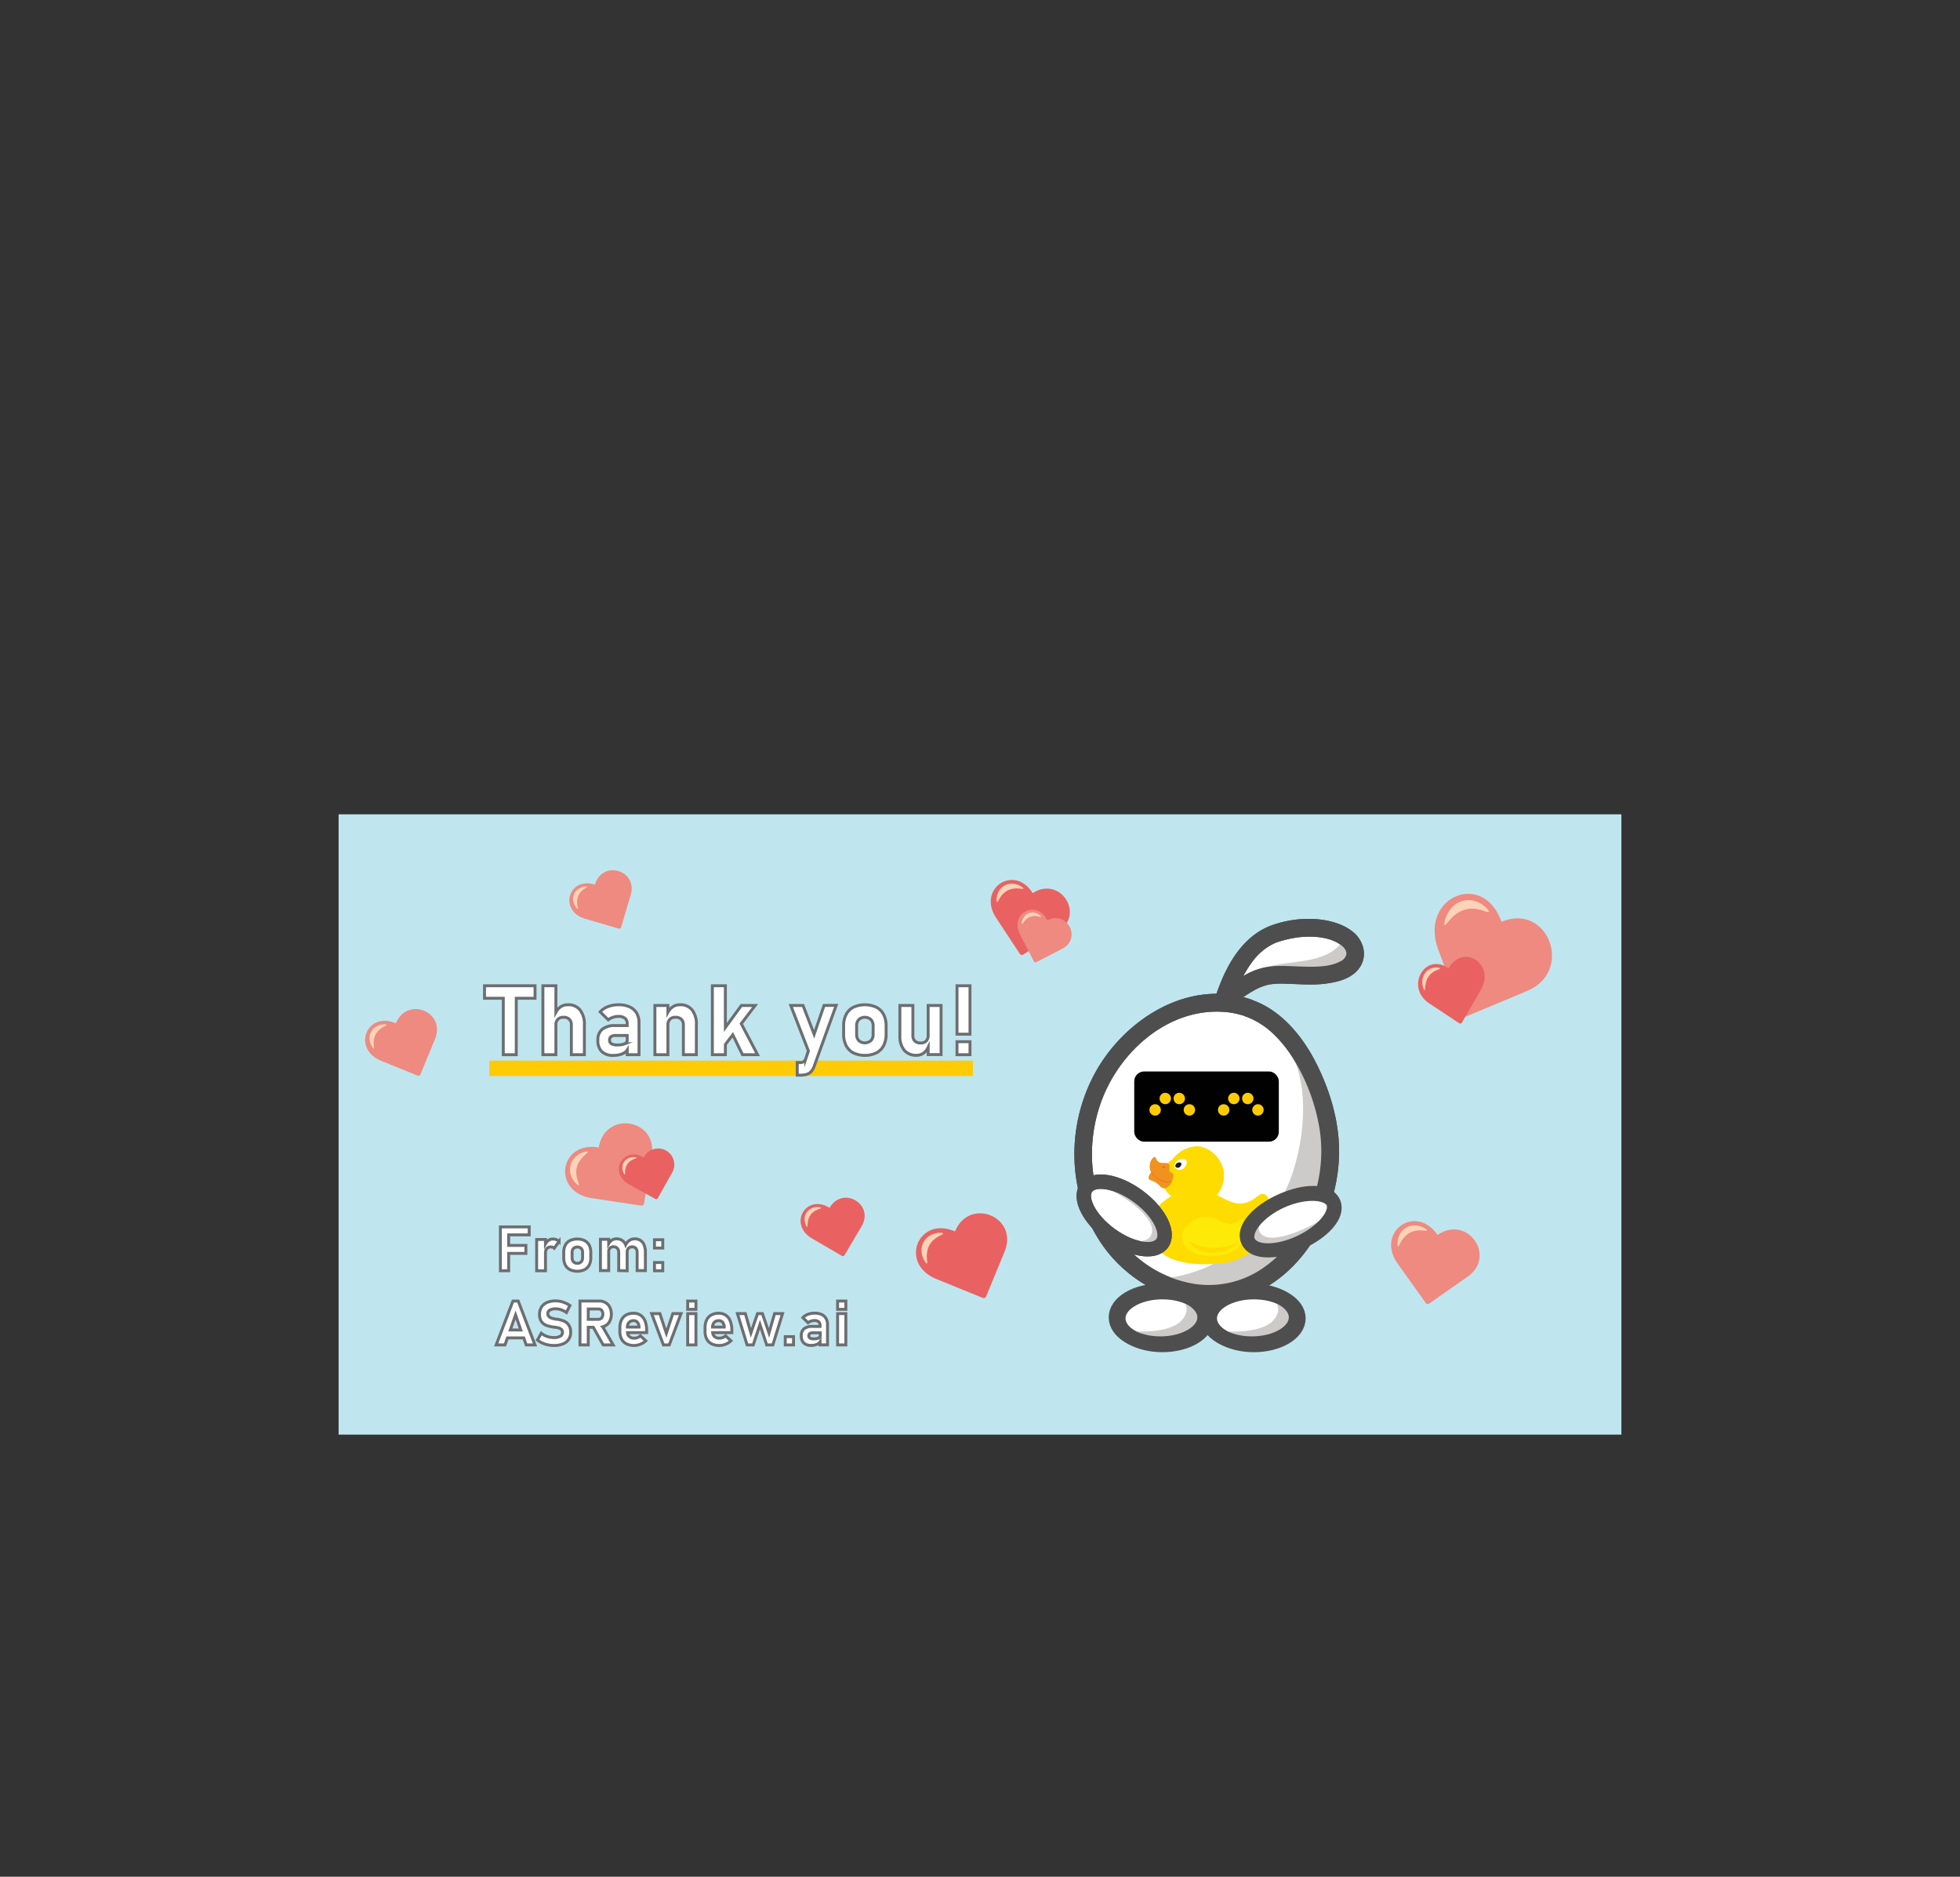 <svg id="laag_1_zet_je_ontwerp_hier_in_" data-name="laag 1 zet je ontwerp hier in!" xmlns="http://www.w3.org/2000/svg" viewBox="0 0 666.14 637.8"><rect x="0" y="0" width="666.14" height="637.8" fill="#333333" stroke="none"/><defs><style>.cls-1{fill:#bfe6ef;}.cls-15,.cls-17,.cls-2,.cls-3,.cls-6{fill:#fff;}.cls-2{stroke:#6d6e71;}.cls-15,.cls-16,.cls-17,.cls-18,.cls-2,.cls-6,.cls-7,.cls-8{stroke-miterlimit:10;}.cls-4{fill:#4f4e4e;}.cls-5{fill:#cccbca;}.cls-15,.cls-16,.cls-17,.cls-18,.cls-6,.cls-7{stroke:#4f4e4e;}.cls-6,.cls-7{stroke-width:5.04px;}.cls-16,.cls-18,.cls-7{fill:none;}.cls-8{fill:#010101;stroke:#010101;stroke-width:2.02px;}.cls-9{fill:#ffcc04;}.cls-10{fill:#fedc00;}.cls-11{fill:#fdeb07;}.cls-12{fill:#f19220;}.cls-13{fill:#e96924;}.cls-14{fill:#1d1d1b;}.cls-15,.cls-16{stroke-width:4.8px;}.cls-17,.cls-18{stroke-width:4.91px;}.cls-19{fill:#e96261;}.cls-20{fill:#fdd2b7;}.cls-21{fill:#ee8a80;}.cls-22{fill:#ffcb05;}</style></defs><g id="Laag_4" data-name="Laag 4"><g id="Laag_5" data-name="Laag 5"><rect class="cls-1" x="115.08" y="276.75" width="435.98" height="210.8"/></g><g id="Layer_5" data-name="Layer 5"><polygon class="cls-2" points="172.88 425.96 178.73 425.96 178.73 423.25 172.88 423.25 172.88 419.67 179.86 419.67 179.86 416.96 172.88 416.96 171.09 416.96 170.07 416.96 170.07 431.87 172.88 431.87 172.88 425.96"/><path class="cls-2" d="M185.39,425.85a2.3,2.3,0,0,1,.47-1.52,1.65,1.65,0,0,1,1.32-.55,2.39,2.39,0,0,1,.69.1,1.51,1.51,0,0,1,.5.31l1.64-2.28a2.57,2.57,0,0,0-.94-.62,3.29,3.29,0,0,0-1.2-.21,2.54,2.54,0,0,0-1.55.52,3.76,3.76,0,0,0-.93,1.13v-1.5h-3v10.64h3Z"/><path class="cls-2" d="M200.26,429.91a5.45,5.45,0,0,0,.53-2.49v-1.76a5.44,5.44,0,0,0-.53-2.48,3.72,3.72,0,0,0-1.57-1.57,6.11,6.11,0,0,0-5,0,3.72,3.72,0,0,0-1.57,1.57,5.44,5.44,0,0,0-.53,2.48v1.73a5.51,5.51,0,0,0,.53,2.51,3.68,3.68,0,0,0,1.57,1.58,5.91,5.91,0,0,0,5,0A3.66,3.66,0,0,0,200.26,429.91ZM198,427.42a1.93,1.93,0,0,1-.47,1.4,1.73,1.73,0,0,1-1.32.5,1.7,1.7,0,0,1-1.31-.5,2,2,0,0,1-.46-1.4v-1.76a1.9,1.9,0,0,1,.46-1.38,2,2,0,0,1,2.63,0,1.86,1.86,0,0,1,.47,1.38Z"/><path class="cls-2" d="M213.15,431.87v-6.15s0-.07,0-.11v0a2,2,0,0,1,.43-1.38,1.84,1.84,0,0,1,2.52,0,2.16,2.16,0,0,1,.44,1.44v6.14h2.81v-6.15a6.73,6.73,0,0,0-.42-2.51,3.41,3.41,0,0,0-1.24-1.59,3.5,3.5,0,0,0-2-.54,3.14,3.14,0,0,0-1.79.54,4,4,0,0,0-1.26,1.48,3.24,3.24,0,0,0-1.17-1.48,3.39,3.39,0,0,0-1.93-.54,2.75,2.75,0,0,0-1.66.51,3.74,3.74,0,0,0-1,1.1v-1.46h-2.81v10.64h2.81v-6.43a1.69,1.69,0,0,1,.43-1.22,1.59,1.59,0,0,1,1.2-.44,1.69,1.69,0,0,1,1.31.51,2.11,2.11,0,0,1,.46,1.44v6.14Z"/><rect class="cls-2" x="222.44" y="429.06" width="2.81" height="2.81"/><rect class="cls-2" x="222.44" y="421.33" width="2.81" height="2.81"/><path class="cls-2" d="M174.33,442.16l-5.7,14.91h3l.83-2.39H178l.83,2.39h3l-5.7-14.91Zm-.89,9.82,1.79-5.09L177,452Z"/><path class="cls-2" d="M191.77,449a12.48,12.48,0,0,0-2.37-.67l-.11,0-.12,0-.08,0-.09,0a14,14,0,0,1-1.52-.36,2.24,2.24,0,0,1-.92-.55,1.42,1.42,0,0,1-.37-1h0a1.34,1.34,0,0,1,.71-1.2,3.94,3.94,0,0,1,2-.42,5.61,5.61,0,0,1,1.8.32,7.33,7.33,0,0,1,1.8.93l1.19-2.38a8.65,8.65,0,0,0-1.52-.84,9.73,9.73,0,0,0-1.63-.54,7.84,7.84,0,0,0-1.64-.18,7.36,7.36,0,0,0-3,.54,4.11,4.11,0,0,0-1.88,1.56,4.57,4.57,0,0,0-.64,2.47h0a4,4,0,0,0,.68,2.52,3.66,3.66,0,0,0,1.67,1.24,13.88,13.88,0,0,0,2.49.59l.22,0h.11a10.64,10.64,0,0,1,1.4.3,2.07,2.07,0,0,1,.88.51,1.3,1.3,0,0,1,.34.95h0a1.46,1.46,0,0,1-.76,1.31,4.1,4.1,0,0,1-2.13.47,7.28,7.28,0,0,1-2.32-.38,6.21,6.21,0,0,1-2-1.1l-1.3,2.32a7.34,7.34,0,0,0,1.6,1,8.64,8.64,0,0,0,1.92.63,9.69,9.69,0,0,0,2.09.22,7.88,7.88,0,0,0,3.07-.54,4.13,4.13,0,0,0,1.94-1.54,4.31,4.31,0,0,0,.67-2.44v0a4,4,0,0,0-.64-2.39A3.67,3.67,0,0,0,191.77,449Z"/><path class="cls-2" d="M205.81,450.52a3.71,3.71,0,0,0,1.45-1.56,5.55,5.55,0,0,0,0-4.69,3.75,3.75,0,0,0-1.44-1.56,4.15,4.15,0,0,0-2.17-.56h-6.53v14.92h2.81v-6h1.71l3.36,6h3.4l-3.56-6.14A4.16,4.16,0,0,0,205.81,450.52Zm-5.88-5.66h3.5a1.36,1.36,0,0,1,1.28.83,2.25,2.25,0,0,1,.18.92,2.65,2.65,0,0,1-.19.93,1.4,1.4,0,0,1-.51.61,1.31,1.31,0,0,1-.76.22h-3.5Z"/><path class="cls-2" d="M217.74,447a4.08,4.08,0,0,0-2.39-.69,5.15,5.15,0,0,0-2.54.58,3.87,3.87,0,0,0-1.6,1.7,6.19,6.19,0,0,0-.54,2.7v1.2a5.46,5.46,0,0,0,.57,2.58,3.81,3.81,0,0,0,1.67,1.63,5.71,5.71,0,0,0,2.63.56,5.53,5.53,0,0,0,2.09-.42,6,6,0,0,0,1.86-1.17L217.66,454a3.71,3.71,0,0,1-1,.57,3.29,3.29,0,0,1-1.11.2,2.34,2.34,0,0,1-1.71-.6,2,2,0,0,1-.58-1.28h6.52v-.7a8.69,8.69,0,0,0-.52-3.2A4.29,4.29,0,0,0,217.74,447Zm-4.51,4a2.35,2.35,0,0,1,.55-1.57,2,2,0,0,1,1.57-.6,1.64,1.64,0,0,1,1.25.5,2.54,2.54,0,0,1,.58,1.43l0,.24Z"/><polygon class="cls-2" points="226.47 453.1 224.27 446.43 221.47 446.43 225.47 457.07 227.46 457.07 231.46 446.43 228.66 446.43 226.47 453.1"/><rect class="cls-2" x="233.72" y="442.16" width="2.81" height="2.81"/><rect class="cls-2" x="233.72" y="446.43" width="2.81" height="10.64"/><path class="cls-2" d="M246.69,447a4.08,4.08,0,0,0-2.39-.69,5.15,5.15,0,0,0-2.54.58,3.8,3.8,0,0,0-1.59,1.7,6,6,0,0,0-.55,2.7v1.2a5.46,5.46,0,0,0,.57,2.58,3.81,3.81,0,0,0,1.67,1.63,5.71,5.71,0,0,0,2.63.56,5.53,5.53,0,0,0,2.09-.42,6,6,0,0,0,1.86-1.17L246.61,454a3.71,3.71,0,0,1-1,.57,3.29,3.29,0,0,1-1.11.2,2.34,2.34,0,0,1-1.71-.6,2,2,0,0,1-.58-1.28h6.52v-.7a8.69,8.69,0,0,0-.52-3.2A4.29,4.29,0,0,0,246.69,447Zm-4.51,4a2.35,2.35,0,0,1,.55-1.57,2,2,0,0,1,1.57-.6,1.64,1.64,0,0,1,1.25.5,2.54,2.54,0,0,1,.58,1.43l0,.24Z"/><polygon class="cls-2" points="261.36 453 259.12 446.43 257.46 446.43 255.21 453 253.32 446.43 250.63 446.43 253.91 457.07 256 457.07 258.29 450.13 260.57 457.07 262.67 457.07 265.95 446.43 263.25 446.43 261.36 453"/><rect class="cls-2" x="266.88" y="454.26" width="2.81" height="2.81"/><path class="cls-2" d="M279.26,446.74a5.55,5.55,0,0,0-2.38-.46,6.38,6.38,0,0,0-2.32.4,4.33,4.33,0,0,0-1.68,1.13l1.75,1.72a3.28,3.28,0,0,1,1-.55,3.69,3.69,0,0,1,1.18-.19,2.16,2.16,0,0,1,1.4.4,1.39,1.39,0,0,1,.49,1.14v.45h-2.58a4.33,4.33,0,0,0-2.84.79,2.9,2.9,0,0,0-.95,2.37,3.26,3.26,0,0,0,.85,2.47,3.51,3.51,0,0,0,2.55.82,5.58,5.58,0,0,0,1.49-.2,3.4,3.4,0,0,0,1.17-.6,2.15,2.15,0,0,0,.31-.38v1h2.55v-6.84a4.1,4.1,0,0,0-.52-2.13A3.26,3.26,0,0,0,279.26,446.74Zm-1.08,8a4,4,0,0,1-1.68.26,2.3,2.3,0,0,1-1.21-.25.87.87,0,0,1-.4-.77.93.93,0,0,1,.32-.77,1.5,1.5,0,0,1,1-.25h2.57v1A.84.84,0,0,1,278.18,454.7Z"/><rect class="cls-2" x="284.67" y="446.43" width="2.81" height="10.64"/><rect class="cls-2" x="284.67" y="442.16" width="2.81" height="2.81"/><path class="cls-3" d="M424.34,342.56a35.87,35.87,0,0,0-23.09.31,46.57,46.57,0,0,0-18.7,12.53,53.93,53.93,0,0,0-12.8,49.81,47.59,47.59,0,0,0,18.1,27c9.29,6.58,21.87,9.41,32.83,6.23,8.2-2.38,15-7.85,20-14.25a53.16,53.16,0,0,0,10.14-44.36c-3.47-15.38-12.48-32.38-26.39-37.19"/><path class="cls-4" d="M425.14,339.64c-21.12-7.13-42.89,6.66-52.93,24.94-9.5,17.3-9.62,39.2.87,56.11a47,47,0,0,0,22.78,19.17c9.34,3.64,20.1,4,29.42.13,18.86-7.88,30-29.28,29.83-49.1-.07-9.69-2.84-19.29-7-28-3.82-8-9.37-15.74-17.06-20.44a31.5,31.5,0,0,0-5.85-2.74,3,3,0,0,0-1.61,5.83,27,27,0,0,1,9.07,5.72,41.93,41.93,0,0,1,7.41,9.41,65.07,65.07,0,0,1,8.49,23.55c2.56,17.25-4.75,36.78-19.38,46.78a32.26,32.26,0,0,1-25,5,39.63,39.63,0,0,1-22.47-13.56c-11.37-13.56-13.34-32.85-7.08-49,6.5-16.78,23-31.12,41.84-29.51a29.55,29.55,0,0,1,7,1.52,3,3,0,1,0,1.6-5.83Z"/><path class="cls-5" d="M452,379.83c-3.47-15.38-12.48-32.38-26.39-37.19l-.09-.08a33.47,33.47,0,0,0-12.88-1.7c.89.11,1.78.26,2.67.43a35.86,35.86,0,0,1,20.09,11.35l0,.11c9.6,11.15,8.81,30.36,4.08,45.38a53.22,53.22,0,0,1-31.07,33.2,44.56,44.56,0,0,1-15.67,3.23c8.76,4.86,19.54,6.65,29.09,3.88,8.2-2.38,15-7.85,20-14.25A53.19,53.19,0,0,0,452,379.83Z"/><path class="cls-4" d="M425.14,339.64c-21.12-7.13-42.89,6.66-52.93,24.94-9.5,17.3-9.62,39.2.87,56.11a47,47,0,0,0,22.78,19.17c9.34,3.64,20.1,4,29.42.13,18.86-7.88,30-29.28,29.83-49.1-.07-9.69-2.84-19.29-7-28-3.82-8-9.37-15.74-17.06-20.44a31.5,31.5,0,0,0-5.85-2.74,3,3,0,0,0-1.61,5.83,27,27,0,0,1,9.07,5.72,41.93,41.93,0,0,1,7.41,9.41,65.07,65.07,0,0,1,8.49,23.55c2.56,17.25-4.75,36.78-19.38,46.78a32.26,32.26,0,0,1-25,5,39.63,39.63,0,0,1-22.47-13.56c-11.37-13.56-13.34-32.85-7.08-49,6.5-16.78,23-31.12,41.84-29.51a29.55,29.55,0,0,1,7,1.52,3,3,0,1,0,1.6-5.83Z"/><ellipse class="cls-6" cx="426.16" cy="448.04" rx="15.07" ry="8.98"/><path class="cls-5" d="M438.05,447.14c-.92-3-4.11-6.72-9.78-8.74l0,0a34.93,34.93,0,0,0-5.35-1.38l1.11.3a25.77,25.77,0,0,1,8,3.68v0c3.64,2.76,2.64,6.06.12,8.29s-7.8,3.43-14.22,3.21a44.2,44.2,0,0,1-6.69-.75,38.19,38.19,0,0,0,12.08,3.12,25.07,25.07,0,0,0,8.91-.81C436.81,452.7,439,450.12,438.05,447.14Z"/><ellipse class="cls-7" cx="425.48" cy="447.71" rx="15.07" ry="8.98"/><ellipse class="cls-6" cx="395.07" cy="448.04" rx="15.07" ry="8.98"/><path class="cls-5" d="M407,447.14c-.92-3-4.11-6.72-9.79-8.74l0,0A34.93,34.93,0,0,0,391.8,437l1.11.3a25.77,25.77,0,0,1,8,3.68v0c3.63,2.76,2.63,6.06.12,8.29s-7.81,3.43-14.22,3.21a44.2,44.2,0,0,1-6.69-.75,38.19,38.19,0,0,0,12.08,3.12,25,25,0,0,0,8.9-.81C405.73,452.7,407.89,450.12,407,447.14Z"/><ellipse class="cls-7" cx="394.4" cy="447.71" rx="15.07" ry="8.98"/><path class="cls-3" d="M458.77,319.81c-2.5-2.58-7.06-4.13-11.71-4.45a36.12,36.12,0,0,0-13.53,1.86c-10.24,3.33-15.43,15.69-17.68,22.88l-.32.41.08.08c4.25-3.78,10.87-8.81,16.89-9.21,4.54-.3,9.11.24,13.67.18s9.47-.86,12.29-3.19S461.27,322.38,458.77,319.81Z"/><path class="cls-4" d="M460.9,317.67c-3.41-3.39-8.3-4.78-13-5.26a37.21,37.21,0,0,0-15.2,1.89c-7.43,2.47-12.62,8.75-16,15.56-.9,1.8-1.69,3.65-2.41,5.52-.3.76-.57,1.52-.83,2.29a9.59,9.59,0,0,0-.39,1.18c-.12.53.38-.57-.16.14a3,3,0,0,0,.48,3.66l.07.07a3.07,3.07,0,0,0,4.27,0,46.91,46.91,0,0,1,8.6-6.21,18.49,18.49,0,0,1,5-1.92,26.41,26.41,0,0,1,5.83-.26c4.33.1,8.68.52,13,0,3.88-.46,8.22-1.42,11-4.35,3.47-3.62,3-8.77-.28-12.31a3,3,0,0,0-4.27,4.27,3.87,3.87,0,0,1,.45.55c.06.1.39.72.31.52.09.21.24.92.24.89,0-.21-.1.88,0,.42a3.56,3.56,0,0,1-2.09,2.4c-2.67,1.48-6.23,1.78-9.35,1.82-4.15.06-8.3-.39-12.45-.24a23.25,23.25,0,0,0-10.61,3.09,54.61,54.61,0,0,0-9.64,7.06h4.27l-.07-.07.48,3.66a13,13,0,0,0,1.4-3.51c.24-.65.48-1.3.73-1.94.39-1,.28-.74.72-1.72.64-1.43,1.35-2.84,2.13-4.2q.6-1.05,1.26-2.07c.21-.31.42-.63.64-.94l.38-.53c0-.05.42-.56.22-.3a19.78,19.78,0,0,1,7-6,9.5,9.5,0,0,1,1.92-.77c1.14-.36,2.29-.68,3.45-.94a31.76,31.76,0,0,1,6.51-.8c4.15-.07,9.19.72,12.12,3.62C459.4,324.68,463.67,320.41,460.9,317.67Z"/><path class="cls-5" d="M456.81,317.22a6.65,6.65,0,0,1-1.42,3.75c-2.27,2.94-6.73,4.58-11,5.37s-8.59,1-12.78,2a15.56,15.56,0,0,0-5.61,3,7.61,7.61,0,0,1,1.41,1.85,14.78,14.78,0,0,1,5.29-2c4.27-.58,8.61-.26,12.91-.59s8.88-1.47,11.39-4.15A6.54,6.54,0,0,0,456.81,317.22Z"/><path class="cls-4" d="M460.9,317.67c-3.41-3.39-8.3-4.78-13-5.26a37.21,37.21,0,0,0-15.2,1.89c-7.43,2.47-12.62,8.75-16,15.56-.9,1.8-1.69,3.65-2.41,5.52-.3.76-.57,1.52-.83,2.29a9.59,9.59,0,0,0-.39,1.18c-.12.53.38-.57-.16.14a3,3,0,0,0,.48,3.66l.07.07a3.07,3.07,0,0,0,4.27,0,46.91,46.91,0,0,1,8.6-6.21,18.49,18.49,0,0,1,5-1.92,26.41,26.41,0,0,1,5.83-.26c4.33.1,8.68.52,13,0,3.88-.46,8.22-1.42,11-4.35,3.47-3.62,3-8.77-.28-12.31a3,3,0,0,0-4.27,4.27,3.87,3.87,0,0,1,.45.55c.06.1.39.72.31.52.09.21.24.92.24.89,0-.21-.1.88,0,.42a3.56,3.56,0,0,1-2.09,2.4c-2.67,1.48-6.23,1.78-9.35,1.82-4.15.06-8.3-.39-12.45-.24a23.25,23.25,0,0,0-10.61,3.09,54.61,54.61,0,0,0-9.64,7.06h4.27l-.07-.07.48,3.66a13,13,0,0,0,1.4-3.51c.24-.65.48-1.3.73-1.94.39-1,.28-.74.72-1.72.64-1.43,1.35-2.84,2.13-4.2q.6-1.05,1.26-2.07c.21-.31.42-.63.64-.94l.38-.53c0-.05.42-.56.22-.3a19.78,19.78,0,0,1,7-6,9.5,9.5,0,0,1,1.92-.77c1.14-.36,2.29-.68,3.45-.94a31.76,31.76,0,0,1,6.51-.8c4.15-.07,9.19.72,12.12,3.62C459.4,324.68,463.67,320.41,460.9,317.67Z"/><rect class="cls-8" x="386.5" y="365.14" width="47.12" height="21.85" rx="2.35"/><circle class="cls-9" cx="404.24" cy="377.2" r="1.94"/><circle class="cls-9" cx="392.59" cy="377.2" r="1.94"/><circle class="cls-9" cx="396.04" cy="373.32" r="1.94"/><circle class="cls-9" cx="400.79" cy="373.32" r="1.94"/><circle class="cls-9" cx="427.54" cy="377.2" r="1.94"/><circle class="cls-9" cx="415.89" cy="377.2" r="1.94"/><circle class="cls-9" cx="419.34" cy="373.32" r="1.94"/><circle class="cls-9" cx="424.08" cy="373.32" r="1.94"/><path class="cls-10" d="M431.12,418.26a16.3,16.3,0,0,1-6.39,7.61,22.65,22.65,0,0,1-12.26,3.68c-3,.18-16.14.95-20.58-7.06a10.5,10.5,0,0,1-1.27-6.62c1-6.32,8.79-11.57,15.74-11.6,7.77,0,11.38,6.47,17.62,4.29,3.07-1.08,4-3.3,5.68-2.71,2.56.92,3.35,7.44,1.46,12.41"/><path class="cls-11" d="M423,420.8a8.59,8.59,0,0,1-3.34,4,11.91,11.91,0,0,1-6.4,1.92c-1.57.09-8.43.49-10.75-3.69a5.42,5.42,0,0,1-.66-3.45c.53-3.31,4.59-6.05,8.22-6.06,4.05,0,5.94,3.38,9.2,2.24,1.6-.57,2.11-1.73,3-1.42,1.33.48,1.74,3.88.76,6.48"/><path class="cls-10" d="M420.7,422a12.11,12.11,0,0,1-6.49,1.91c-1.44.09-7.25.42-10.1-2.6a6.28,6.28,0,0,0,.31.78c1.95,4.15,7.84,3.68,9.19,3.57a9.24,9.24,0,0,0,5.52-2,9.59,9.59,0,0,0,1.78-1.82Z"/><path class="cls-10" d="M397.46,394.85c-.65.52-.88.55-1.24.83-1.73,1.34-1.46,4.46-1.42,4.92a8.21,8.21,0,0,0,1,3.23c2.49,4.46,9.69,7.06,14.63,4.79a9.07,9.07,0,0,0,2.34-1.59,10.82,10.82,0,0,0,3.19-8.29c-.47-4.87-4.8-9-9-9.12a10.42,10.42,0,0,0-6.22,2.17,20.43,20.43,0,0,0-1.66,1.5,7.77,7.77,0,0,1-1.58,1.56"/><path class="cls-10" d="M397.46,394.85c-.65.52-.88.55-1.24.83-1.73,1.34-1.46,4.46-1.42,4.92a8.21,8.21,0,0,0,1,3.23c2.49,4.46,9.69,7.06,14.63,4.79a9.07,9.07,0,0,0,2.34-1.59,10.82,10.82,0,0,0,3.19-8.29c-.47-4.87-4.8-9-9-9.12a10.42,10.42,0,0,0-6.22,2.17,20.43,20.43,0,0,0-1.66,1.5,7.77,7.77,0,0,1-1.58,1.56"/><path class="cls-12" d="M391.23,398.48a3.65,3.65,0,0,1,2-1.12,5.38,5.38,0,0,1,2.92.33c1.26.39,2.31.72,2.59,1.56.13.41,0,.83-.28,1.68a4.26,4.26,0,0,1-1.17,2.14,2.67,2.67,0,0,1-1.54.76c-1.4.08-1.62-1.51-3.94-2.46-.72-.3-1.19-.34-1.37-.78-.35-.83.67-2,.74-2.11"/><path class="cls-12" d="M390.8,395.7a4.27,4.27,0,0,0,.39,2.41,5.36,5.36,0,0,0,2,2.29c1.19.84,3.76,2.1,4.9,1a1.94,1.94,0,0,0,.49-1.93c-.18-.45-.52-.41-.86-.83-.75-.93.16-2.08-.39-2.91-.72-1.09-2.88.15-4-1.23-.49-.61-.42-1.2-.82-1.28-.61-.12-1.52,1.18-1.73,2.48"/><path class="cls-13" d="M398.12,401.23c-1.14,1.1-3.7-.16-4.9-1a5.36,5.36,0,0,1-2-2.29,4.37,4.37,0,0,1-.42-2,4.41,4.41,0,0,0,.39,2.21,5.22,5.22,0,0,0,2,2.28c1.17.84,3.68,2.1,4.8,1a1.11,1.11,0,0,0,.19-.23Z"/><path class="cls-3" d="M399.19,396.51a1.9,1.9,0,0,0,2,1.05,2.61,2.61,0,0,0,1.93-1.7,1.58,1.58,0,0,0,.14-1.38c-.37-.65-1.53-.59-2.08-.46a2.7,2.7,0,0,0-1.81,1.4,1.5,1.5,0,0,0-.15,1.09"/><path class="cls-14" d="M399.41,396.34a1,1,0,0,0,1,.53,1.32,1.32,0,0,0,1-.85.87.87,0,0,0,.07-.69c-.19-.33-.77-.3-1-.24a1.4,1.4,0,0,0-.91.71.82.82,0,0,0-.08.54"/><path class="cls-13" d="M395.12,396.49a.4.4,0,0,0,.16.42.53.53,0,0,0,.52,0,.35.35,0,0,0,.21-.19c0-.15-.16-.29-.26-.35a.56.56,0,0,0-.46,0,.31.31,0,0,0-.17.14"/><ellipse class="cls-15" cx="438.66" cy="415.16" rx="15.9" ry="7.73" transform="translate(-127.75 205.5) rotate(-23.11)"/><path class="cls-5" d="M424.7,420.8c.63-2.87,3.29-7.25,8.35-11.14l0,0a48.62,48.62,0,0,1,4.81-3.23l-1,.68a39.23,39.23,0,0,0-7.12,6.21v0c-3.15,3.74-2,6.13.48,7s7.4-.14,13.26-2.81a58.42,58.42,0,0,0,6.09-3.23,54.43,54.43,0,0,1-10.86,7.32,28.32,28.32,0,0,1-8.23,2.76C426.23,425,424.07,423.67,424.7,420.8Z"/><ellipse class="cls-16" cx="438.66" cy="415.16" rx="15.9" ry="7.73" transform="translate(-135.55 227.91) rotate(-25.36)"/><ellipse class="cls-17" cx="382.08" cy="413.06" rx="8.04" ry="15.99" transform="translate(-177.06 476.07) rotate(-53.66)"/><path class="cls-5" d="M394.5,421.65c-2.65,1.14-7.5,1.43-13.07-.58h0a38.22,38.22,0,0,1-4.92-2.18l1,.45a32.41,32.41,0,0,0,8.44,2.39h0c4.54.48,6-1.88,5.55-4.48s-3.6-6.16-8.54-9.56a49.47,49.47,0,0,0-5.51-3.27,44.92,44.92,0,0,1,11.1,4.93,23.82,23.82,0,0,1,6.14,5.33C397.23,417.93,397.15,420.52,394.5,421.65Z"/><ellipse class="cls-18" cx="382.08" cy="413.06" rx="8.04" ry="15.99" transform="translate(-177.06 476.07) rotate(-53.66)"/><path class="cls-19" d="M347.71,324.45a.8.8,0,0,1-1.08-.25l-8.21-12.46c-6.23-9.91,6.35-18.1,12.57-8.21,9.25-6,17.9,7.09,8.65,13.13Z"/><path class="cls-20" d="M342.5,302.6c-2.62,1.33-3.28,4.1-3.64,4s-.42-4.13,2.69-5.73,6.46.75,6.27,1.12S345.08,301.29,342.5,302.6Z"/><path class="cls-21" d="M211.08,315.17a.63.63,0,0,1-.79.41l-11.52-3.36c-9-2.83-5.52-14.4,3.43-11.57,2.53-8.52,14.66-5,12.14,3.54Z"/><path class="cls-20" d="M196.52,304.5c-.92,2.17.12,4.22-.13,4.37s-2.41-2.31-1.33-4.92,4.34-2.9,4.42-2.57S197.42,302.35,196.52,304.5Z"/><path class="cls-21" d="M142.88,365.19a.71.71,0,0,1-.94.36l-12.6-5.12c-9.8-4.24-4.56-16.89,5.21-12.66,3.84-9.31,17.12-3.91,13.28,5.4Z"/><path class="cls-20" d="M127.7,351.45c-1.29,2.35-.36,4.78-.65,4.92s-2.45-2.89-.94-5.7,5.24-2.77,5.29-2.39S129,349.14,127.7,351.45Z"/><path class="cls-21" d="M352.14,327a.55.55,0,0,1-.73-.25l-4.76-9.21c-3.58-7.29,5.71-12,9.28-4.75,6.83-3.49,11.85,6.21,5,9.7Z"/><path class="cls-20" d="M350.14,311.57c-1.91.73-2.57,2.6-2.81,2.53s0-2.88,2.28-3.76,4.4,1,4.24,1.23S352,310.86,350.14,311.57Z"/><path class="cls-19" d="M335.15,440.61a.91.91,0,0,1-1.19.46l-16-6.51c-12.44-5.37-5.79-21.43,6.62-16.06,4.87-11.82,21.72-5,16.85,6.86Z"/><path class="cls-20" d="M315.87,423.17c-1.63,3-.45,6.07-.82,6.24s-3.11-3.66-1.19-7.23,6.65-3.51,6.72-3S317.47,420.24,315.87,423.17Z"/><path class="cls-21" d="M498.51,345.36a1.19,1.19,0,0,1-1.54-.73l-8.3-22.28c-6.14-17.63,15.5-26.65,21.63-9.06,15.91-6.66,24.66,16.81,8.75,23.47Z"/><path class="cls-20" d="M497.81,309.17c-4.37,1.28-6.29,5.46-6.81,5.26s.72-6.67,5.94-8.23,9.48,3.2,9.08,3.73S502.13,307.9,497.81,309.17Z"/><path class="cls-19" d="M287,426.61a.62.62,0,0,1-.86.2l-10.3-6c-8-4.9-1.85-15.22,6.1-10.33,4.49-7.61,15.35-1.26,10.85,6.34Z"/><path class="cls-20" d="M275.52,412.79c-1.41,1.88-.9,4.11-1.18,4.19s-1.77-2.81-.1-5.06,4.9-1.75,4.89-1.42S276.9,410.94,275.52,412.79Z"/><path class="cls-21" d="M485.74,443a.89.89,0,0,1-1.21-.24l-9.64-13.5c-7.33-10.75,6.37-20.28,13.68-9.55,10.07-7,20.23,7.19,10.16,14.22Z"/><path class="cls-20" d="M479.08,419c-2.86,1.57-3.5,4.66-3.9,4.61s-.63-4.56,2.78-6.45,7.22.59,7,1S481.9,417.43,479.08,419Z"/><path class="cls-21" d="M218.91,409a.91.91,0,0,1-1,.73l-17.08-2.58c-13.35-2.32-10.64-19.49,2.68-17.17,2-12.63,20-9.9,18,2.73Z"/><path class="cls-20" d="M196.09,396.54c-.89,3.28,1,6,.65,6.26S192.86,400,193.9,396s5.64-5,5.82-4.52S197,393.31,196.09,396.54Z"/><path class="cls-19" d="M223.52,407.28a.56.56,0,0,1-.75.2l-9.06-5c-7-4.09-1.93-13.18,5.08-9.1a5.47,5.47,0,1,1,9.56,5.29Z"/><path class="cls-20" d="M213.27,395.53c-1.18,1.66-.69,3.58-.93,3.66s-1.6-2.41-.2-4.4,4.22-1.62,4.22-1.33S214.44,393.89,213.27,395.53Z"/><path class="cls-19" d="M496.86,347.53a.63.63,0,0,1-.9.23l-10.4-6.88c-8-5.6-1.24-17.38,6.77-11.79,5-8.67,15.94-1.42,11,7.25Z"/><path class="cls-20" d="M485.6,331.76c-1.54,2.14-1.12,4.68-1.41,4.77s-1.7-3.21.12-5.78,5.14-2,5.13-1.61S487.11,329.64,485.6,331.76Z"/></g><rect class="cls-22" x="166.31" y="360.44" width="164.35" height="5.25"/><polygon class="cls-2" points="181.84 335.01 164.67 335.01 164.67 339.26 171.05 339.26 171.05 358.44 175.46 358.44 175.46 339.26 181.84 339.26 181.84 335.01"/><path class="cls-2" d="M197.15,343.25a5,5,0,0,0-4.1-1.78,4.3,4.3,0,0,0-2.65.79,5.72,5.72,0,0,0-1.47,1.74v-9h-4.42v23.43h4.42V348.33a2.61,2.61,0,0,1,.67-1.92,2.49,2.49,0,0,1,1.89-.69,2.76,2.76,0,0,1,2,.68,2.5,2.5,0,0,1,.7,1.9v10.14h4.42V348.28A7.81,7.81,0,0,0,197.15,343.25Z"/><path class="cls-2" d="M216.4,344.33A5.27,5.27,0,0,0,214,342.2a8.66,8.66,0,0,0-3.74-.73,10.12,10.12,0,0,0-3.64.63,6.59,6.59,0,0,0-2.64,1.78l2.74,2.7a5.45,5.45,0,0,1,1.62-.86,6,6,0,0,1,1.86-.3,3.46,3.46,0,0,1,2.19.62,2.2,2.2,0,0,1,.77,1.79v.71h-4a6.89,6.89,0,0,0-4.47,1.24,4.55,4.55,0,0,0-1.49,3.72,5.18,5.18,0,0,0,1.33,3.9,5.59,5.59,0,0,0,4,1.28,8.39,8.39,0,0,0,2.32-.32,4.78,4.78,0,0,0,1.84-.94,2.61,2.61,0,0,0,.49-.57v1.59h4V347.69A6.58,6.58,0,0,0,216.4,344.33Zm-4.06,10.38a6.45,6.45,0,0,1-2.63.41,3.7,3.7,0,0,1-1.91-.4,1.35,1.35,0,0,1-.62-1.22,1.43,1.43,0,0,1,.5-1.2,2.39,2.39,0,0,1,1.49-.39h4v1.55A1.3,1.3,0,0,1,212.34,354.71Z"/><path class="cls-2" d="M235.25,343.25a5,5,0,0,0-4.09-1.78,4.28,4.28,0,0,0-2.65.79A5.72,5.72,0,0,0,227,344v-2.29h-4.42v16.73H227V348.33a2.61,2.61,0,0,1,.67-1.92,2.49,2.49,0,0,1,1.89-.69,2.76,2.76,0,0,1,2,.68,2.5,2.5,0,0,1,.7,1.9v10.14h4.41V348.28A7.75,7.75,0,0,0,235.25,343.25Z"/><polygon class="cls-2" points="252.36 358.44 257.47 358.44 251.93 347.89 256.65 341.71 251.97 341.71 246.53 349.18 246.53 335.01 242.11 335.01 242.11 358.44 246.53 358.44 246.53 354.97 249.05 351.67 252.36 358.44"/><path class="cls-2" d="M280.06,341.71l-3.36,9.78-3.78-9.78h-4.16l6,15.48-.89,2.6a2,2,0,0,1-.72,1,2.11,2.11,0,0,1-1.19.32h-1v4.28h1a7.28,7.28,0,0,0,2.25-.29,3.39,3.39,0,0,0,1.53-1,5.2,5.2,0,0,0,1-1.81l7.45-20.64Z"/><path class="cls-2" d="M300.31,344.78a5.7,5.7,0,0,0-2.46-2.47,9.52,9.52,0,0,0-7.82,0,5.7,5.7,0,0,0-2.46,2.47,8.24,8.24,0,0,0-.85,3.89v2.72a8.4,8.4,0,0,0,.85,3.94,5.69,5.69,0,0,0,2.46,2.49,9.32,9.32,0,0,0,7.82,0,5.7,5.7,0,0,0,2.46-2.47,8.27,8.27,0,0,0,.85-3.91v-2.77A8.24,8.24,0,0,0,300.31,344.78Zm-3.56,6.66a3,3,0,0,1-.75,2.2,3.14,3.14,0,0,1-4.14,0,3.12,3.12,0,0,1-.72-2.2v-2.77a3,3,0,0,1,.73-2.17,3.12,3.12,0,0,1,4.13,0,3,3,0,0,1,.75,2.17Z"/><path class="cls-2" d="M315.45,341.71v10.07a2.72,2.72,0,0,1-.67,2,2.55,2.55,0,0,1-1.91.68,2.64,2.64,0,0,1-1.93-.67,2.51,2.51,0,0,1-.68-1.87V341.71h-4.42V352a7.38,7.38,0,0,0,1.47,4.91,5.16,5.16,0,0,0,4.16,1.73,3.91,3.91,0,0,0,2.65-.94,5.22,5.22,0,0,0,1.33-1.76v2.46h4.39V341.71Z"/><rect class="cls-2" x="325.25" y="354.02" width="4.42" height="4.42"/><rect class="cls-2" x="325.25" y="335.01" width="4.42" height="16.45"/></g></svg>